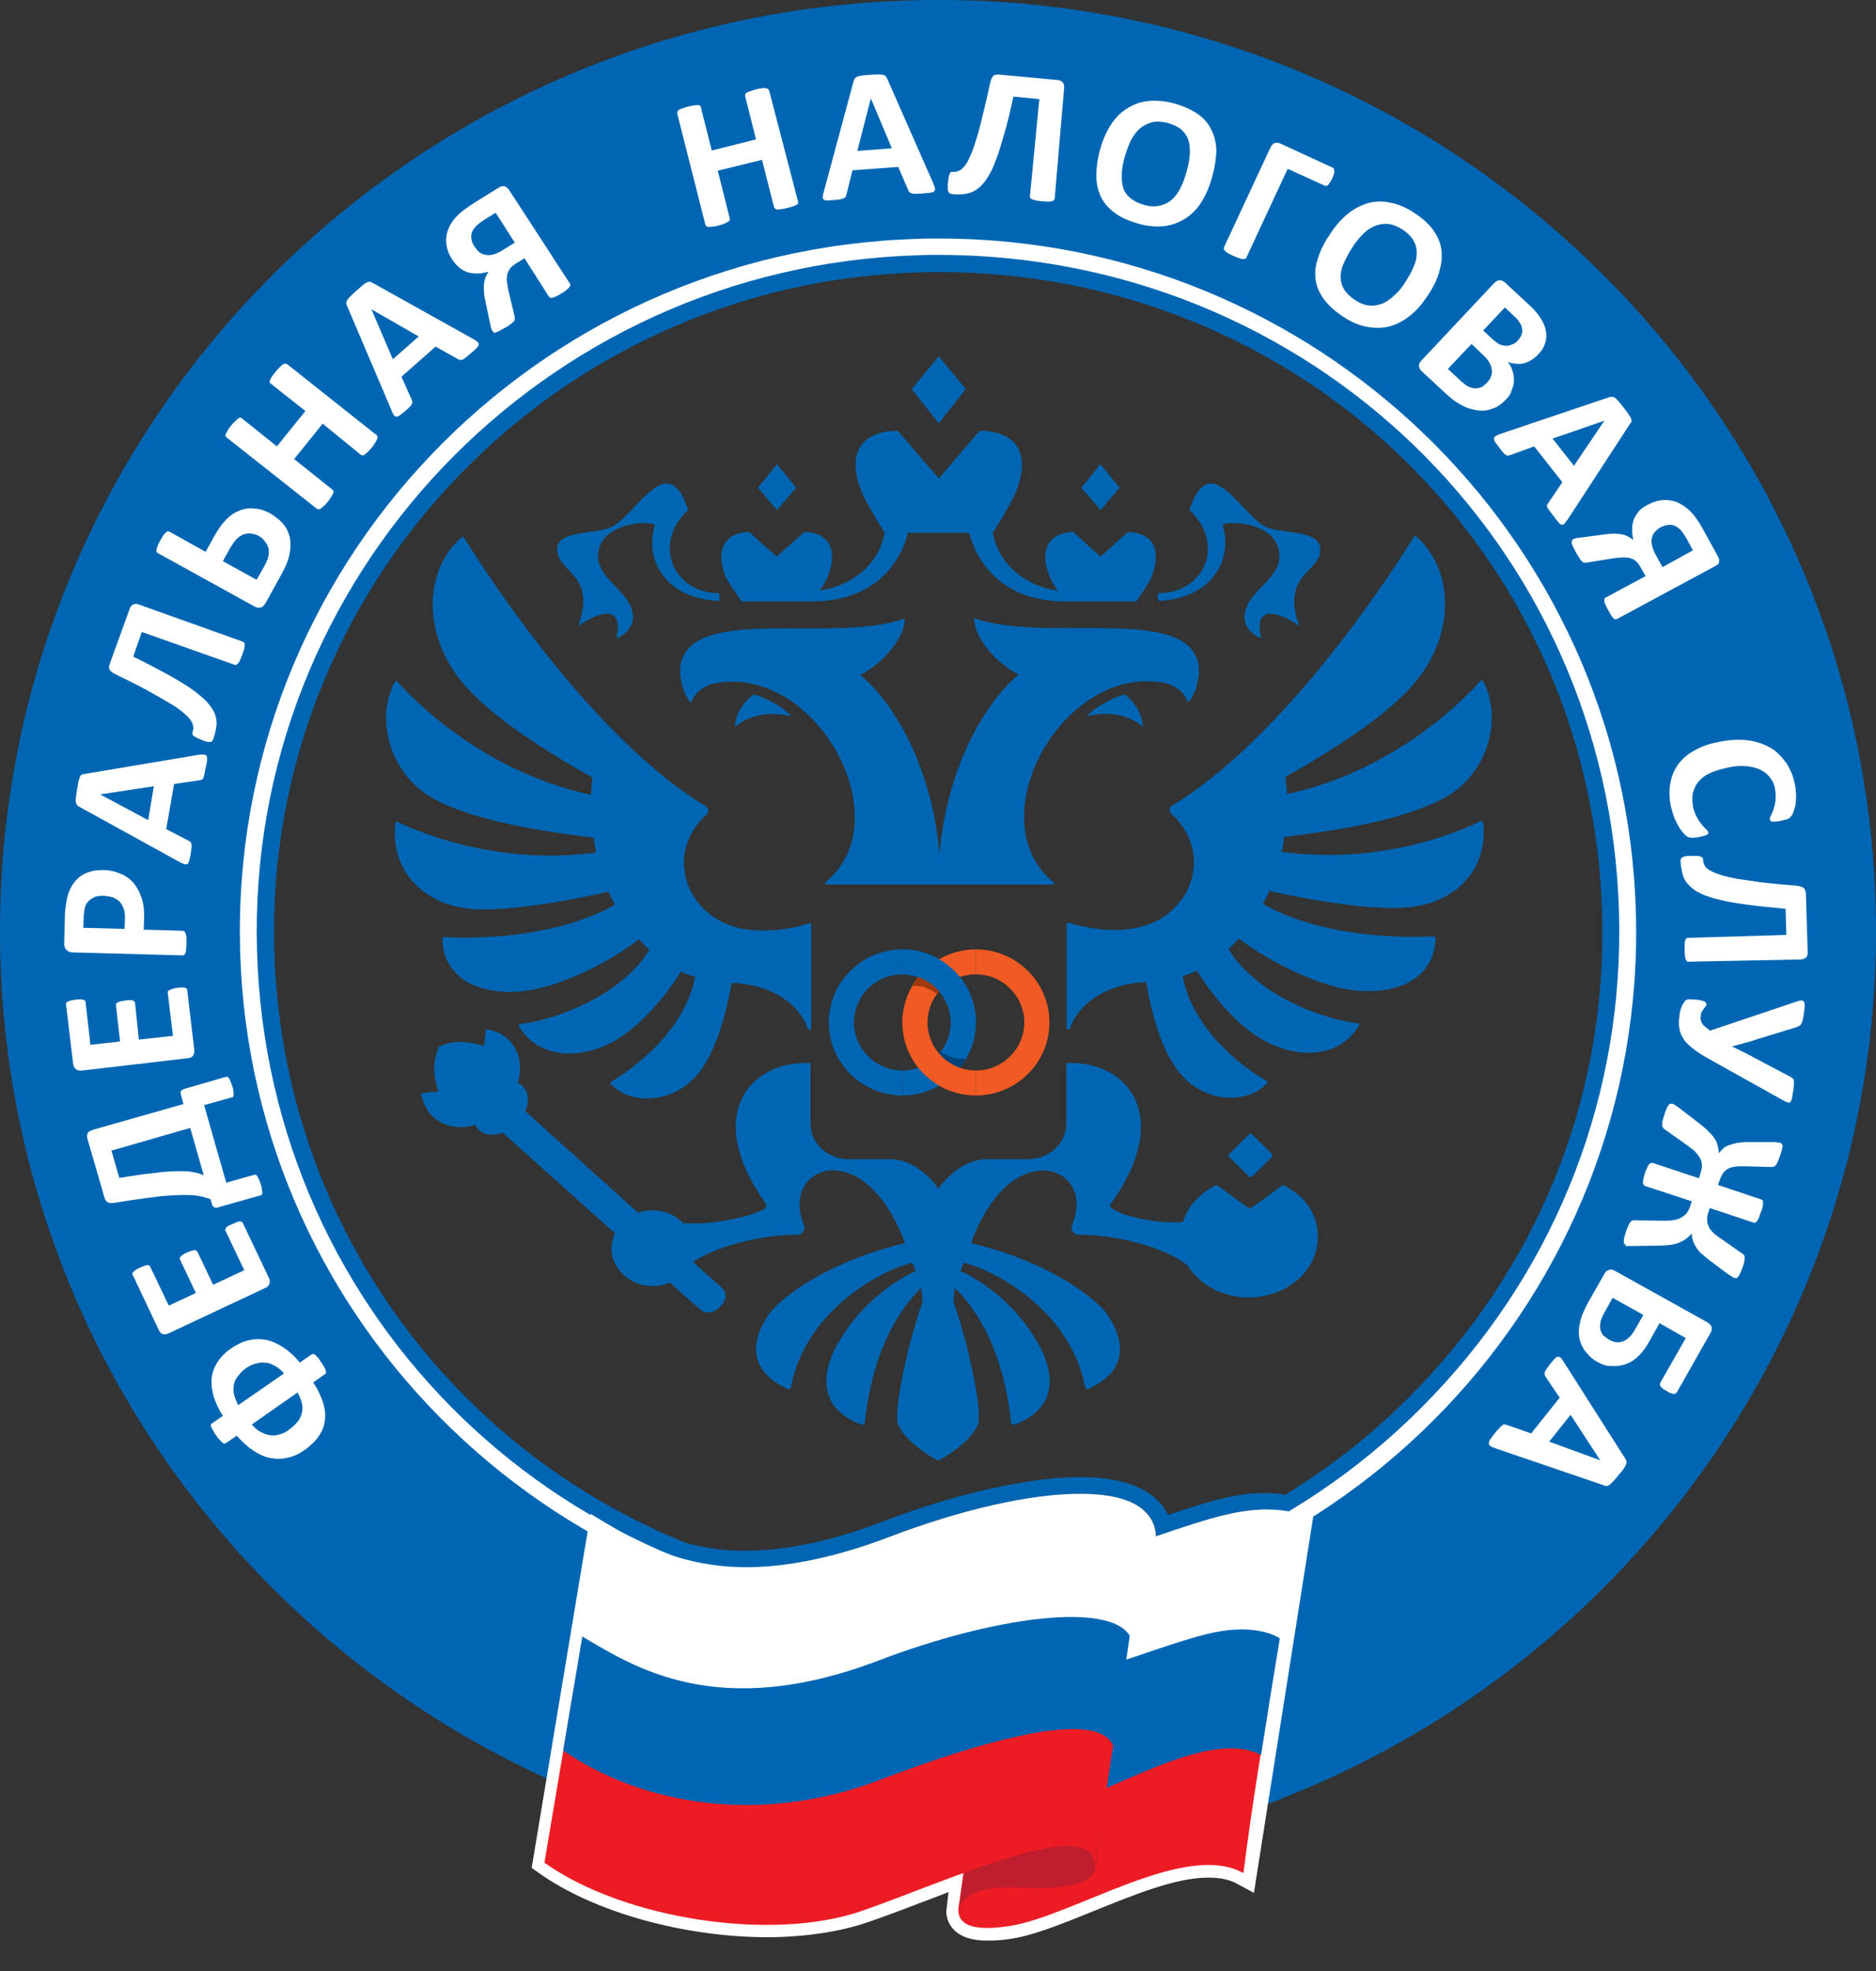 <svg width="40" height="42" viewBox="0 0 40 42" fill="none" xmlns="http://www.w3.org/2000/svg">
<rect x="0" y="0" width="40" height="42" fill="#333333" stroke="none"/>
<path d="M20.432 34.618C12.208 34.849 5.352 28.433 5.12 20.271C4.888 12.117 11.352 5.32 19.576 5.082C27.792 4.851 34.648 11.275 34.88 19.429C35.12 27.584 28.648 34.388 20.432 34.618ZM39.992 19.278C39.672 8.321 30.464 -0.31 19.424 0.008C8.384 0.326 -0.312 9.457 0.008 20.422C0.328 31.379 9.528 40.01 20.576 39.692C31.616 39.374 40.304 30.235 39.992 19.278Z" fill="#0066B3"/>
<path d="M19.992 34.269C12.08 34.269 5.704 28.116 5.48 20.263C5.248 12.315 11.576 5.67 19.584 5.439C19.728 5.431 19.872 5.431 20.008 5.431C27.92 5.431 34.296 11.585 34.52 19.43C34.632 23.28 33.224 26.941 30.56 29.736C27.896 32.538 24.296 34.142 20.416 34.245C20.28 34.269 20.136 34.269 19.992 34.269ZM19.992 34.627C20.136 34.627 20.28 34.627 20.432 34.619C28.648 34.389 35.12 27.584 34.88 19.43C34.648 11.418 28.032 5.074 20.008 5.082C19.864 5.082 19.72 5.082 19.576 5.09C11.352 5.32 4.888 12.117 5.12 20.271C5.352 28.283 11.968 34.627 19.992 34.627Z" fill="white"/>
<path d="M20.008 5.797C19.872 5.797 19.736 5.797 19.6 5.805C11.792 6.027 5.624 12.514 5.848 20.255C6.072 27.909 12.288 33.912 20 33.912C20.136 33.912 20.272 33.912 20.416 33.904C24.2 33.793 27.712 32.237 30.304 29.505C32.904 26.774 34.272 23.209 34.16 19.453C33.936 11.791 27.72 5.797 20.008 5.797ZM19.992 34.984C16.008 34.984 12.24 33.467 9.384 30.712C6.512 27.949 4.872 24.249 4.76 20.287C4.64 16.246 6.12 12.403 8.912 9.465C11.704 6.527 15.488 4.844 19.56 4.725C19.712 4.717 19.856 4.717 20 4.717C23.984 4.717 27.752 6.233 30.608 8.989C33.472 11.752 35.12 15.452 35.232 19.414C35.352 23.455 33.872 27.298 31.08 30.236C28.28 33.174 24.504 34.857 20.432 34.976C20.288 34.984 20.144 34.984 19.992 34.984Z" fill="#0066B3"/>
<path d="M34.12 31.117L33.488 30.148L33.032 30.72L34.12 31.117ZM31.888 30.863C31.84 30.847 31.8 30.831 31.784 30.815C31.76 30.799 31.744 30.784 31.744 30.76C31.744 30.744 31.752 30.712 31.768 30.68C31.792 30.649 31.816 30.609 31.864 30.553C31.904 30.498 31.944 30.458 31.968 30.434C31.992 30.402 32.016 30.387 32.032 30.371C32.048 30.355 32.064 30.355 32.08 30.355C32.096 30.355 32.112 30.363 32.128 30.363L32.648 30.545L33.256 29.783L32.96 29.346C32.952 29.331 32.944 29.315 32.936 29.299C32.936 29.283 32.936 29.267 32.936 29.243C32.944 29.227 32.952 29.196 32.976 29.172C32.992 29.14 33.024 29.108 33.056 29.061C33.096 29.013 33.128 28.973 33.152 28.95C33.176 28.926 33.2 28.91 33.224 28.91C33.248 28.91 33.264 28.918 33.288 28.942C33.304 28.965 33.328 28.989 33.352 29.037L34.656 31.085C34.672 31.109 34.68 31.125 34.68 31.141C34.68 31.157 34.68 31.181 34.672 31.204C34.664 31.228 34.648 31.252 34.624 31.292C34.6 31.324 34.568 31.371 34.52 31.419C34.472 31.482 34.432 31.53 34.4 31.562C34.368 31.593 34.336 31.625 34.32 31.641C34.296 31.657 34.272 31.665 34.256 31.665C34.24 31.665 34.216 31.665 34.192 31.649L31.888 30.863ZM34.304 28.545C34.352 28.568 34.4 28.592 34.456 28.6C34.504 28.608 34.552 28.6 34.6 28.584C34.648 28.568 34.688 28.545 34.736 28.497C34.784 28.457 34.824 28.394 34.872 28.314L35.04 28.02L34.384 27.655L34.216 27.957C34.176 28.029 34.144 28.1 34.128 28.155C34.12 28.211 34.112 28.267 34.12 28.314C34.128 28.362 34.152 28.41 34.176 28.449C34.216 28.481 34.256 28.513 34.304 28.545ZM34.072 29.029C33.968 28.973 33.888 28.902 33.816 28.814C33.752 28.735 33.704 28.64 33.68 28.537C33.656 28.433 33.656 28.314 33.688 28.187C33.712 28.06 33.776 27.909 33.872 27.735L34.208 27.147C34.232 27.099 34.264 27.076 34.304 27.06C34.344 27.044 34.384 27.052 34.44 27.084L36.408 28.179C36.456 28.211 36.488 28.243 36.496 28.283C36.504 28.322 36.496 28.362 36.472 28.402L35.752 29.672C35.744 29.68 35.736 29.688 35.728 29.696C35.72 29.696 35.704 29.704 35.688 29.704C35.672 29.704 35.648 29.696 35.624 29.688C35.6 29.68 35.568 29.664 35.536 29.64C35.504 29.624 35.472 29.608 35.456 29.593C35.432 29.577 35.424 29.561 35.408 29.545C35.4 29.529 35.392 29.513 35.392 29.505C35.392 29.489 35.392 29.482 35.4 29.466L35.944 28.513L35.384 28.195L35.176 28.568C35.096 28.711 35.016 28.823 34.928 28.902C34.848 28.981 34.76 29.037 34.664 29.069C34.568 29.1 34.48 29.116 34.376 29.108C34.272 29.116 34.176 29.084 34.072 29.029ZM34.664 26.528C34.648 26.52 34.64 26.512 34.632 26.504C34.624 26.496 34.624 26.48 34.624 26.456C34.624 26.433 34.624 26.409 34.632 26.369C34.64 26.337 34.656 26.29 34.672 26.242C34.688 26.186 34.704 26.147 34.72 26.115C34.736 26.083 34.752 26.059 34.76 26.044C34.776 26.028 34.784 26.012 34.8 26.012C34.816 26.004 34.832 26.004 34.856 26.004L35.472 26.012C35.56 26.012 35.632 26.012 35.696 25.996C35.76 25.988 35.816 25.964 35.856 25.94C35.896 25.916 35.936 25.885 35.968 25.845C35.992 25.805 36.024 25.758 36.04 25.694L36.072 25.599L35.08 25.273C35.064 25.265 35.056 25.257 35.048 25.25C35.04 25.241 35.032 25.226 35.032 25.202C35.032 25.186 35.032 25.154 35.04 25.122C35.048 25.091 35.056 25.051 35.072 25.003C35.088 24.956 35.104 24.916 35.12 24.884C35.136 24.852 35.144 24.829 35.16 24.813C35.176 24.797 35.184 24.789 35.2 24.781C35.208 24.781 35.224 24.781 35.24 24.781L36.224 25.107L36.256 25.011C36.272 24.948 36.288 24.892 36.288 24.845C36.288 24.789 36.28 24.741 36.256 24.694C36.232 24.646 36.2 24.598 36.16 24.559C36.12 24.511 36.064 24.471 36 24.424L35.496 24.066C35.48 24.051 35.464 24.043 35.456 24.027C35.448 24.011 35.44 23.995 35.44 23.971C35.44 23.947 35.448 23.916 35.448 23.884C35.456 23.852 35.472 23.804 35.488 23.749C35.504 23.693 35.52 23.654 35.536 23.622C35.552 23.59 35.56 23.566 35.576 23.55C35.592 23.535 35.6 23.519 35.616 23.519C35.624 23.519 35.64 23.519 35.656 23.519C35.664 23.519 35.672 23.526 35.68 23.526C35.688 23.526 35.696 23.535 35.704 23.542C35.712 23.55 35.728 23.558 35.744 23.566C35.76 23.574 35.776 23.59 35.8 23.606L36.232 23.939C36.312 24.003 36.384 24.058 36.432 24.114C36.488 24.162 36.528 24.217 36.56 24.265C36.592 24.313 36.616 24.36 36.624 24.416C36.64 24.463 36.648 24.519 36.648 24.575C36.68 24.535 36.712 24.503 36.744 24.471C36.776 24.44 36.824 24.416 36.872 24.4C36.92 24.384 36.984 24.368 37.048 24.352C37.12 24.344 37.2 24.336 37.296 24.336H37.792C37.84 24.336 37.872 24.336 37.896 24.344C37.92 24.344 37.944 24.352 37.96 24.352C37.976 24.36 37.984 24.368 37.992 24.376C38 24.384 38.008 24.4 38.008 24.424C38.008 24.448 38 24.471 37.992 24.503C37.984 24.535 37.976 24.575 37.952 24.63C37.936 24.686 37.92 24.725 37.904 24.757C37.888 24.789 37.88 24.813 37.864 24.829C37.848 24.845 37.84 24.852 37.824 24.86C37.808 24.86 37.792 24.868 37.776 24.868L37.2 24.852C37.12 24.852 37.056 24.852 36.992 24.86C36.936 24.868 36.88 24.884 36.84 24.908C36.8 24.932 36.76 24.964 36.736 25.003C36.712 25.043 36.688 25.091 36.664 25.154L36.632 25.25L37.552 25.559C37.568 25.567 37.576 25.575 37.584 25.583C37.592 25.591 37.592 25.607 37.592 25.631C37.592 25.654 37.592 25.678 37.584 25.71C37.576 25.742 37.568 25.782 37.544 25.829C37.528 25.877 37.512 25.916 37.504 25.948C37.488 25.98 37.48 26.004 37.464 26.02C37.456 26.035 37.44 26.044 37.424 26.051C37.416 26.059 37.4 26.059 37.384 26.051L36.456 25.742L36.424 25.837C36.4 25.893 36.4 25.948 36.4 25.996C36.4 26.044 36.408 26.091 36.432 26.131C36.448 26.178 36.48 26.218 36.52 26.258C36.56 26.298 36.616 26.345 36.68 26.385L37.144 26.71C37.16 26.718 37.176 26.734 37.184 26.742C37.192 26.758 37.2 26.766 37.2 26.798C37.2 26.814 37.2 26.845 37.192 26.877C37.184 26.917 37.176 26.957 37.152 27.012C37.136 27.06 37.12 27.099 37.104 27.131C37.088 27.163 37.08 27.187 37.064 27.203C37.048 27.219 37.04 27.235 37.024 27.235C37.008 27.235 37 27.235 36.984 27.235C36.968 27.227 36.952 27.219 36.928 27.203C36.904 27.187 36.88 27.171 36.84 27.147L36.456 26.861C36.384 26.806 36.328 26.75 36.272 26.71C36.224 26.663 36.184 26.615 36.16 26.567C36.128 26.52 36.112 26.48 36.096 26.433C36.08 26.385 36.072 26.337 36.072 26.282C36.032 26.329 35.992 26.369 35.944 26.401C35.904 26.433 35.856 26.456 35.8 26.48C35.744 26.504 35.68 26.52 35.608 26.528C35.536 26.536 35.448 26.544 35.344 26.544L34.792 26.552C34.768 26.552 34.744 26.552 34.728 26.552C34.712 26.552 34.696 26.552 34.68 26.552C34.664 26.552 34.656 26.552 34.648 26.552C34.68 26.528 34.672 26.528 34.664 26.528ZM36.44 22.566C36.296 22.486 36.184 22.415 36.096 22.343C36.008 22.272 35.936 22.209 35.896 22.137C35.848 22.066 35.816 21.986 35.808 21.915C35.792 21.835 35.792 21.748 35.808 21.653C35.808 21.613 35.816 21.581 35.824 21.549C35.832 21.518 35.84 21.486 35.856 21.454C35.864 21.422 35.88 21.399 35.896 21.375C35.912 21.359 35.92 21.343 35.928 21.327C35.944 21.319 35.952 21.311 35.96 21.303C35.976 21.303 35.992 21.295 36.008 21.295C36.024 21.295 36.056 21.295 36.08 21.295C36.112 21.295 36.144 21.303 36.184 21.303C36.264 21.311 36.312 21.327 36.344 21.343C36.376 21.359 36.384 21.383 36.384 21.407C36.384 21.422 36.376 21.43 36.368 21.446C36.352 21.454 36.344 21.478 36.328 21.494C36.32 21.51 36.304 21.534 36.288 21.557C36.272 21.581 36.264 21.613 36.264 21.653C36.256 21.684 36.256 21.708 36.264 21.732C36.272 21.756 36.272 21.78 36.288 21.803C36.304 21.827 36.32 21.851 36.352 21.875C36.384 21.899 36.416 21.931 36.464 21.962L38.304 21.343C38.352 21.327 38.384 21.319 38.408 21.319C38.432 21.319 38.456 21.327 38.464 21.351C38.48 21.367 38.48 21.391 38.48 21.43C38.48 21.47 38.472 21.518 38.464 21.581C38.456 21.637 38.448 21.692 38.44 21.724C38.432 21.764 38.424 21.788 38.408 21.811C38.4 21.835 38.384 21.851 38.368 21.859C38.352 21.867 38.328 21.875 38.296 21.891L37.464 22.145C37.376 22.177 37.288 22.201 37.2 22.224C37.112 22.248 37.024 22.272 36.936 22.296V22.304C37.024 22.343 37.104 22.383 37.184 22.423C37.264 22.463 37.352 22.51 37.44 22.558L38.192 22.955C38.208 22.963 38.224 22.979 38.232 22.987C38.24 22.994 38.248 23.01 38.248 23.034C38.248 23.058 38.256 23.09 38.248 23.122C38.248 23.161 38.24 23.209 38.232 23.265C38.224 23.32 38.216 23.368 38.208 23.407C38.2 23.447 38.184 23.471 38.176 23.479C38.16 23.495 38.144 23.503 38.128 23.495C38.104 23.487 38.08 23.479 38.048 23.463L36.44 22.566ZM36.008 20.493C35.992 20.493 35.984 20.493 35.968 20.485C35.96 20.478 35.952 20.462 35.944 20.446C35.936 20.43 35.928 20.398 35.928 20.366C35.92 20.335 35.92 20.295 35.92 20.239C35.92 20.184 35.92 20.144 35.92 20.112C35.92 20.081 35.928 20.049 35.936 20.033C35.944 20.009 35.952 20.001 35.96 19.993C35.968 19.985 35.984 19.985 35.992 19.985L38.088 19.922L38.072 19.366C37.76 19.334 37.496 19.31 37.264 19.279C37.032 19.247 36.832 19.215 36.672 19.175C36.504 19.136 36.376 19.096 36.264 19.04C36.16 18.993 36.072 18.929 36.016 18.866C35.952 18.802 35.904 18.731 35.88 18.643C35.856 18.556 35.84 18.461 35.832 18.358C35.832 18.342 35.832 18.318 35.84 18.302C35.848 18.286 35.856 18.278 35.872 18.27C35.888 18.262 35.904 18.254 35.936 18.246C35.96 18.238 36 18.238 36.04 18.238C36.096 18.238 36.144 18.238 36.184 18.238C36.216 18.238 36.248 18.246 36.264 18.254C36.288 18.262 36.296 18.27 36.304 18.278C36.312 18.286 36.312 18.302 36.312 18.318C36.312 18.358 36.328 18.397 36.344 18.437C36.36 18.477 36.392 18.509 36.448 18.54C36.504 18.572 36.568 18.604 36.664 18.636C36.752 18.667 36.872 18.691 37.016 18.723C37.16 18.747 37.344 18.77 37.552 18.802C37.76 18.826 38.016 18.85 38.312 18.874C38.376 18.882 38.432 18.898 38.456 18.921C38.48 18.945 38.496 18.977 38.504 19.024L38.544 20.295C38.544 20.343 38.536 20.382 38.504 20.406C38.48 20.43 38.432 20.446 38.376 20.446L36.008 20.493ZM36.2 17.841C36.168 17.849 36.136 17.849 36.12 17.849C36.096 17.849 36.072 17.857 36.056 17.849C36.04 17.849 36.024 17.849 36.008 17.841C36 17.834 35.984 17.834 35.96 17.818C35.944 17.802 35.912 17.778 35.888 17.746C35.856 17.706 35.824 17.667 35.792 17.611C35.76 17.556 35.728 17.492 35.696 17.421C35.672 17.349 35.648 17.262 35.624 17.174C35.592 17 35.584 16.841 35.616 16.69C35.64 16.539 35.696 16.404 35.784 16.285C35.872 16.166 35.992 16.063 36.144 15.983C36.296 15.896 36.472 15.841 36.688 15.801C36.904 15.761 37.104 15.753 37.28 15.777C37.456 15.801 37.616 15.857 37.752 15.936C37.888 16.015 37.992 16.127 38.088 16.261C38.176 16.396 38.24 16.547 38.272 16.722C38.288 16.793 38.288 16.865 38.296 16.928C38.296 16.992 38.296 17.055 38.288 17.119C38.28 17.174 38.264 17.23 38.248 17.278C38.232 17.325 38.216 17.365 38.2 17.381C38.184 17.397 38.176 17.413 38.16 17.429C38.152 17.437 38.136 17.445 38.12 17.452C38.104 17.46 38.08 17.468 38.056 17.468C38.032 17.476 38 17.484 37.968 17.492C37.928 17.5 37.888 17.508 37.864 17.508C37.84 17.508 37.816 17.508 37.792 17.508C37.776 17.508 37.76 17.5 37.752 17.492C37.744 17.484 37.736 17.476 37.736 17.46C37.736 17.445 37.736 17.413 37.76 17.381C37.776 17.349 37.792 17.302 37.816 17.246C37.832 17.198 37.848 17.135 37.856 17.063C37.864 16.992 37.864 16.913 37.848 16.817C37.832 16.714 37.792 16.635 37.736 16.563C37.68 16.492 37.608 16.436 37.52 16.396C37.432 16.357 37.328 16.333 37.216 16.325C37.104 16.317 36.976 16.325 36.84 16.357C36.688 16.389 36.56 16.428 36.456 16.476C36.352 16.523 36.272 16.587 36.216 16.658C36.152 16.73 36.12 16.809 36.096 16.897C36.08 16.984 36.08 17.079 36.096 17.174C36.112 17.27 36.144 17.341 36.176 17.405C36.208 17.468 36.24 17.516 36.28 17.564C36.312 17.603 36.344 17.643 36.376 17.667C36.4 17.691 36.416 17.715 36.424 17.73C36.424 17.746 36.424 17.754 36.424 17.762C36.416 17.77 36.408 17.778 36.4 17.786C36.384 17.794 36.36 17.802 36.336 17.81C36.28 17.826 36.248 17.834 36.2 17.841ZM36.096 11.728L35.968 11.489C35.912 11.394 35.864 11.323 35.824 11.283C35.776 11.243 35.736 11.212 35.688 11.196C35.64 11.18 35.6 11.18 35.552 11.188C35.504 11.196 35.456 11.212 35.408 11.235C35.36 11.259 35.32 11.299 35.288 11.331C35.256 11.37 35.232 11.41 35.224 11.458C35.208 11.505 35.208 11.561 35.224 11.617C35.232 11.672 35.264 11.752 35.312 11.839L35.448 12.085L36.096 11.728ZM34.48 13.189C34.464 13.197 34.456 13.197 34.44 13.197C34.424 13.197 34.416 13.189 34.4 13.173C34.384 13.157 34.368 13.141 34.352 13.109C34.336 13.078 34.312 13.046 34.288 12.998C34.264 12.95 34.24 12.911 34.232 12.887C34.216 12.855 34.208 12.831 34.208 12.808C34.208 12.784 34.208 12.768 34.208 12.76C34.208 12.752 34.224 12.736 34.232 12.736L35.088 12.276L34.992 12.109C34.952 12.037 34.92 11.99 34.88 11.958C34.848 11.926 34.808 11.91 34.76 11.895C34.712 11.879 34.664 11.879 34.608 11.879C34.552 11.879 34.488 11.886 34.416 11.895L33.824 11.99C33.808 11.99 33.792 11.99 33.776 11.99C33.76 11.99 33.744 11.974 33.728 11.958C33.712 11.942 33.688 11.918 33.672 11.886C33.648 11.855 33.632 11.815 33.6 11.767C33.576 11.712 33.552 11.672 33.536 11.64C33.52 11.609 33.512 11.585 33.512 11.561C33.512 11.545 33.512 11.529 33.52 11.513C33.528 11.505 33.536 11.498 33.544 11.489C33.56 11.482 33.568 11.474 33.592 11.474C33.608 11.466 33.64 11.458 33.68 11.458L34.224 11.386C34.296 11.378 34.36 11.37 34.416 11.37C34.472 11.37 34.528 11.378 34.576 11.386C34.632 11.394 34.672 11.41 34.712 11.434C34.752 11.45 34.792 11.482 34.824 11.505C34.808 11.426 34.8 11.347 34.8 11.267C34.8 11.196 34.816 11.124 34.84 11.061C34.864 10.997 34.904 10.942 34.952 10.886C35 10.831 35.064 10.791 35.144 10.751C35.248 10.695 35.352 10.664 35.456 10.656C35.56 10.648 35.664 10.664 35.76 10.704C35.856 10.743 35.952 10.807 36.04 10.894C36.128 10.981 36.224 11.116 36.328 11.307L36.632 11.863C36.656 11.902 36.656 11.934 36.656 11.974C36.648 12.014 36.616 12.045 36.56 12.069L34.48 13.189ZM34.208 8.965L33.104 9.346L33.56 9.925L34.208 8.965ZM33.432 11.061C33.4 11.101 33.376 11.132 33.36 11.156C33.344 11.172 33.32 11.188 33.296 11.18C33.28 11.18 33.256 11.164 33.232 11.132C33.208 11.108 33.176 11.069 33.136 11.013C33.096 10.957 33.064 10.918 33.04 10.886C33.016 10.854 33 10.831 32.992 10.815C32.984 10.791 32.984 10.775 32.984 10.767C32.984 10.751 32.992 10.743 33.008 10.727L33.312 10.275L32.712 9.512L32.208 9.695C32.192 9.703 32.168 9.703 32.16 9.711C32.144 9.711 32.128 9.703 32.112 9.695C32.088 9.687 32.072 9.663 32.048 9.64C32.024 9.616 31.992 9.576 31.96 9.528C31.92 9.481 31.896 9.441 31.872 9.409C31.856 9.377 31.848 9.354 31.856 9.338C31.856 9.322 31.872 9.298 31.896 9.29C31.92 9.274 31.952 9.258 32 9.243L34.312 8.464C34.336 8.456 34.352 8.456 34.376 8.456C34.392 8.456 34.416 8.464 34.432 8.472C34.448 8.488 34.48 8.512 34.504 8.544C34.528 8.576 34.568 8.615 34.608 8.671C34.656 8.734 34.696 8.782 34.72 8.822C34.744 8.861 34.768 8.893 34.776 8.917C34.784 8.941 34.792 8.965 34.784 8.98C34.784 8.996 34.768 9.02 34.752 9.036L33.432 11.061ZM32.36 7.258C32.4 7.218 32.424 7.178 32.44 7.138C32.456 7.099 32.464 7.059 32.456 7.011C32.448 6.972 32.44 6.924 32.408 6.884C32.384 6.837 32.344 6.789 32.28 6.733L32.088 6.551L31.624 7.043L31.84 7.242C31.896 7.289 31.944 7.329 31.992 7.345C32.04 7.361 32.08 7.369 32.128 7.369C32.168 7.369 32.208 7.353 32.248 7.337C32.296 7.321 32.328 7.297 32.36 7.258ZM31.704 8.155C31.744 8.115 31.776 8.067 31.792 8.02C31.808 7.972 31.816 7.924 31.808 7.877C31.8 7.829 31.784 7.774 31.752 7.718C31.72 7.662 31.672 7.607 31.6 7.543L31.376 7.329L30.872 7.861L31.152 8.123C31.208 8.171 31.256 8.21 31.304 8.234C31.352 8.258 31.4 8.274 31.448 8.274C31.496 8.274 31.544 8.266 31.592 8.25C31.616 8.226 31.664 8.202 31.704 8.155ZM32.112 8.512C32.048 8.576 31.984 8.631 31.912 8.671C31.84 8.703 31.768 8.734 31.696 8.742C31.624 8.758 31.552 8.75 31.48 8.742C31.408 8.726 31.336 8.711 31.256 8.679C31.184 8.647 31.112 8.607 31.04 8.56C30.968 8.512 30.896 8.449 30.816 8.377L30.312 7.909C30.28 7.877 30.264 7.845 30.256 7.805C30.248 7.766 30.264 7.726 30.312 7.678L31.856 6.035C31.896 5.995 31.936 5.971 31.976 5.971C32.016 5.971 32.048 5.987 32.088 6.019L32.568 6.464C32.688 6.567 32.776 6.67 32.84 6.765C32.904 6.861 32.944 6.956 32.96 7.043C32.976 7.13 32.976 7.226 32.944 7.313C32.92 7.4 32.864 7.488 32.784 7.567C32.736 7.615 32.696 7.647 32.64 7.678C32.592 7.71 32.544 7.726 32.488 7.742C32.432 7.758 32.376 7.758 32.32 7.75C32.264 7.75 32.208 7.734 32.152 7.71C32.192 7.774 32.232 7.829 32.248 7.901C32.272 7.964 32.28 8.036 32.28 8.107C32.28 8.179 32.264 8.242 32.232 8.314C32.216 8.385 32.176 8.449 32.112 8.512ZM29.968 6.003C30.04 5.892 30.104 5.781 30.144 5.677C30.192 5.574 30.208 5.471 30.208 5.384C30.208 5.288 30.184 5.201 30.136 5.122C30.088 5.034 30.008 4.963 29.904 4.891C29.792 4.82 29.688 4.78 29.592 4.772C29.488 4.764 29.4 4.78 29.304 4.82C29.216 4.86 29.128 4.915 29.056 4.995C28.976 5.074 28.904 5.161 28.84 5.265C28.76 5.384 28.704 5.495 28.656 5.598C28.608 5.701 28.584 5.804 28.584 5.9C28.584 5.995 28.608 6.082 28.656 6.162C28.704 6.241 28.784 6.321 28.888 6.392C29 6.464 29.104 6.503 29.2 6.511C29.296 6.519 29.392 6.503 29.488 6.464C29.576 6.424 29.664 6.36 29.744 6.281C29.832 6.202 29.904 6.114 29.968 6.003ZM30.448 6.289C30.328 6.471 30.208 6.614 30.064 6.726C29.928 6.837 29.776 6.916 29.624 6.956C29.472 6.995 29.312 6.995 29.144 6.964C28.976 6.932 28.808 6.861 28.64 6.749C28.472 6.638 28.336 6.519 28.24 6.392C28.144 6.265 28.08 6.13 28.056 5.987C28.032 5.836 28.04 5.685 28.096 5.519C28.144 5.352 28.232 5.177 28.36 4.987C28.472 4.812 28.6 4.669 28.736 4.558C28.872 4.447 29.016 4.375 29.168 4.328C29.32 4.288 29.48 4.28 29.648 4.32C29.816 4.351 29.984 4.423 30.152 4.534C30.32 4.645 30.448 4.756 30.544 4.883C30.64 5.011 30.704 5.145 30.728 5.288C30.752 5.431 30.744 5.59 30.696 5.757C30.656 5.924 30.576 6.098 30.448 6.289ZM28.408 3.796C28.392 3.835 28.376 3.867 28.36 3.883C28.344 3.907 28.336 3.923 28.32 3.939C28.312 3.954 28.296 3.954 28.28 3.962C28.264 3.962 28.256 3.962 28.24 3.954L27.456 3.597L26.576 5.487C26.576 5.503 26.568 5.511 26.552 5.511C26.536 5.519 26.52 5.519 26.504 5.519C26.48 5.519 26.456 5.511 26.424 5.503C26.392 5.487 26.352 5.479 26.304 5.455C26.256 5.439 26.224 5.415 26.192 5.4C26.16 5.384 26.136 5.368 26.128 5.352C26.112 5.336 26.104 5.328 26.096 5.312C26.088 5.296 26.096 5.288 26.096 5.273L27.088 3.145C27.112 3.089 27.144 3.065 27.176 3.049C27.216 3.033 27.256 3.041 27.296 3.057L28.416 3.573C28.44 3.581 28.448 3.605 28.448 3.645C28.456 3.669 28.44 3.724 28.408 3.796ZM25.296 3.669C25.336 3.534 25.36 3.415 25.368 3.303C25.376 3.192 25.368 3.089 25.344 3.002C25.32 2.914 25.264 2.835 25.2 2.771C25.128 2.708 25.032 2.66 24.904 2.621C24.776 2.589 24.672 2.581 24.568 2.605C24.472 2.629 24.384 2.676 24.312 2.732C24.24 2.795 24.176 2.875 24.12 2.978C24.072 3.073 24.032 3.184 23.992 3.303C23.952 3.438 23.928 3.565 23.92 3.677C23.912 3.788 23.92 3.891 23.944 3.986C23.968 4.082 24.024 4.153 24.096 4.217C24.168 4.28 24.264 4.328 24.392 4.367C24.512 4.399 24.624 4.407 24.728 4.383C24.824 4.359 24.912 4.32 24.984 4.256C25.056 4.193 25.12 4.105 25.168 4.01C25.224 3.899 25.264 3.788 25.296 3.669ZM25.84 3.788C25.784 3.994 25.704 4.169 25.608 4.32C25.512 4.471 25.392 4.582 25.256 4.669C25.12 4.748 24.976 4.804 24.808 4.82C24.64 4.836 24.456 4.82 24.264 4.764C24.072 4.709 23.904 4.637 23.776 4.542C23.648 4.447 23.544 4.336 23.48 4.209C23.416 4.074 23.376 3.923 23.376 3.748C23.376 3.573 23.4 3.375 23.464 3.16C23.52 2.962 23.6 2.787 23.696 2.644C23.792 2.494 23.912 2.382 24.048 2.303C24.184 2.216 24.328 2.168 24.496 2.152C24.664 2.136 24.848 2.152 25.048 2.208C25.24 2.263 25.4 2.335 25.528 2.422C25.656 2.509 25.76 2.621 25.824 2.756C25.896 2.891 25.928 3.041 25.936 3.208C25.928 3.383 25.904 3.573 25.84 3.788ZM22.488 4.232C22.488 4.248 22.48 4.256 22.472 4.264C22.464 4.272 22.448 4.28 22.424 4.288C22.4 4.296 22.376 4.296 22.344 4.296C22.312 4.296 22.264 4.296 22.216 4.288C22.16 4.28 22.12 4.28 22.088 4.272C22.056 4.264 22.032 4.256 22.008 4.248C21.992 4.24 21.976 4.232 21.968 4.217C21.96 4.209 21.952 4.193 21.96 4.185L22.16 2.112L21.608 2.057C21.544 2.359 21.48 2.621 21.416 2.843C21.352 3.065 21.296 3.256 21.232 3.415C21.176 3.573 21.112 3.7 21.048 3.796C20.984 3.891 20.92 3.97 20.84 4.026C20.768 4.082 20.688 4.113 20.6 4.129C20.512 4.145 20.416 4.145 20.304 4.137C20.288 4.137 20.264 4.129 20.256 4.121C20.24 4.113 20.232 4.105 20.224 4.089C20.216 4.074 20.208 4.05 20.208 4.026C20.208 4.002 20.208 3.962 20.208 3.923C20.216 3.867 20.224 3.82 20.224 3.788C20.232 3.756 20.24 3.724 20.248 3.708C20.256 3.685 20.264 3.677 20.272 3.669C20.288 3.661 20.296 3.661 20.312 3.661C20.352 3.669 20.392 3.661 20.432 3.645C20.472 3.629 20.512 3.605 20.552 3.557C20.592 3.51 20.632 3.446 20.672 3.359C20.712 3.272 20.76 3.16 20.8 3.018C20.848 2.875 20.896 2.7 20.944 2.494C20.992 2.287 21.056 2.041 21.112 1.763C21.128 1.692 21.152 1.652 21.176 1.62C21.2 1.596 21.24 1.588 21.288 1.588L22.56 1.707C22.608 1.715 22.64 1.731 22.664 1.763C22.688 1.795 22.696 1.835 22.688 1.89L22.488 4.232ZM18.568 2.097L18.28 3.216L19.016 3.16L18.568 2.097ZM19.896 3.899C19.912 3.947 19.928 3.986 19.936 4.01C19.944 4.034 19.936 4.058 19.92 4.074C19.912 4.089 19.88 4.097 19.848 4.105C19.808 4.113 19.76 4.113 19.688 4.121C19.624 4.129 19.568 4.129 19.528 4.129C19.488 4.129 19.456 4.129 19.44 4.121C19.416 4.113 19.408 4.105 19.392 4.097C19.384 4.089 19.376 4.074 19.368 4.058L19.152 3.557L18.176 3.629L18.048 4.145C18.04 4.169 18.04 4.177 18.032 4.193C18.024 4.209 18.008 4.217 17.992 4.224C17.976 4.232 17.944 4.24 17.912 4.248C17.872 4.256 17.832 4.256 17.776 4.264C17.72 4.264 17.664 4.272 17.632 4.272C17.6 4.272 17.576 4.264 17.56 4.248C17.544 4.232 17.536 4.217 17.544 4.185C17.544 4.161 17.552 4.121 17.568 4.074L18.2 1.731C18.208 1.707 18.216 1.692 18.224 1.676C18.232 1.66 18.248 1.652 18.272 1.636C18.296 1.628 18.328 1.62 18.368 1.612C18.408 1.604 18.464 1.604 18.536 1.596C18.616 1.588 18.68 1.588 18.72 1.588C18.768 1.588 18.808 1.588 18.832 1.596C18.856 1.604 18.88 1.612 18.888 1.628C18.896 1.644 18.912 1.66 18.92 1.684L19.896 3.899ZM17.016 4.296C17.016 4.312 17.016 4.32 17.016 4.336C17.008 4.351 17 4.359 16.976 4.367C16.96 4.375 16.936 4.391 16.904 4.399C16.872 4.407 16.832 4.423 16.784 4.431C16.736 4.447 16.688 4.455 16.656 4.455C16.624 4.463 16.592 4.463 16.576 4.463C16.552 4.463 16.536 4.455 16.528 4.447C16.52 4.439 16.512 4.431 16.504 4.415L16.248 3.407L15.304 3.637L15.56 4.653C15.56 4.661 15.56 4.677 15.56 4.693C15.552 4.709 15.544 4.717 15.52 4.725C15.504 4.741 15.48 4.748 15.448 4.764C15.416 4.78 15.376 4.788 15.328 4.804C15.28 4.812 15.24 4.828 15.2 4.828C15.168 4.836 15.136 4.836 15.112 4.836C15.088 4.836 15.072 4.828 15.064 4.82C15.048 4.812 15.048 4.804 15.04 4.788L14.44 2.422C14.44 2.406 14.44 2.398 14.44 2.382C14.448 2.366 14.456 2.359 14.472 2.343C14.488 2.335 14.512 2.319 14.552 2.311C14.584 2.295 14.624 2.287 14.672 2.271C14.72 2.263 14.768 2.247 14.8 2.247C14.832 2.239 14.864 2.239 14.88 2.239C14.904 2.239 14.92 2.247 14.928 2.255C14.936 2.263 14.944 2.271 14.944 2.287L15.176 3.208L16.12 2.97L15.888 2.049C15.888 2.041 15.888 2.025 15.888 2.009C15.896 1.993 15.904 1.985 15.92 1.977C15.936 1.962 15.96 1.954 15.992 1.946C16.024 1.93 16.064 1.922 16.12 1.906C16.168 1.89 16.208 1.882 16.248 1.882C16.28 1.874 16.304 1.874 16.328 1.882C16.352 1.882 16.368 1.89 16.376 1.898C16.384 1.906 16.392 1.914 16.4 1.93L17.016 4.296ZM10.568 4.534L10.336 4.677C10.24 4.741 10.176 4.788 10.136 4.836C10.096 4.876 10.072 4.923 10.056 4.971C10.048 5.018 10.04 5.066 10.056 5.114C10.064 5.161 10.088 5.209 10.12 5.257C10.152 5.304 10.184 5.344 10.224 5.376C10.264 5.407 10.304 5.423 10.36 5.431C10.408 5.439 10.464 5.439 10.52 5.423C10.576 5.407 10.648 5.376 10.736 5.32L10.976 5.169L10.568 4.534ZM12.152 6.043C12.16 6.051 12.16 6.067 12.16 6.082C12.16 6.09 12.152 6.106 12.136 6.122C12.128 6.138 12.104 6.154 12.08 6.178C12.056 6.202 12.016 6.225 11.976 6.249C11.936 6.273 11.896 6.297 11.864 6.313C11.832 6.329 11.808 6.336 11.784 6.344C11.76 6.352 11.744 6.352 11.736 6.344C11.72 6.336 11.712 6.329 11.704 6.321L11.184 5.503L11.016 5.606C10.952 5.646 10.904 5.685 10.872 5.725C10.848 5.765 10.824 5.804 10.816 5.844C10.808 5.892 10.8 5.939 10.808 5.995C10.816 6.051 10.824 6.114 10.84 6.186L10.976 6.757C10.976 6.773 10.976 6.789 10.976 6.805C10.976 6.821 10.96 6.837 10.952 6.853C10.936 6.868 10.912 6.884 10.888 6.908C10.856 6.932 10.824 6.956 10.776 6.98C10.72 7.011 10.68 7.035 10.648 7.051C10.616 7.067 10.592 7.075 10.576 7.083C10.552 7.091 10.536 7.091 10.528 7.083C10.52 7.075 10.512 7.067 10.504 7.059C10.496 7.051 10.488 7.035 10.48 7.011C10.472 6.995 10.464 6.964 10.456 6.924L10.344 6.392C10.328 6.321 10.32 6.257 10.32 6.202C10.312 6.146 10.32 6.09 10.32 6.043C10.328 5.995 10.336 5.947 10.352 5.908C10.368 5.868 10.392 5.828 10.416 5.789C10.336 5.812 10.256 5.828 10.184 5.828C10.112 5.828 10.04 5.82 9.976 5.804C9.912 5.781 9.848 5.749 9.792 5.701C9.736 5.654 9.688 5.598 9.64 5.527C9.576 5.431 9.536 5.328 9.52 5.225C9.504 5.122 9.512 5.018 9.544 4.923C9.576 4.828 9.632 4.725 9.712 4.637C9.792 4.542 9.928 4.439 10.104 4.328L10.64 3.994C10.68 3.97 10.712 3.962 10.752 3.97C10.792 3.978 10.824 4.002 10.856 4.05L12.152 6.043ZM7.92 6.591L8.376 7.655L8.928 7.17L7.92 6.591ZM10.08 7.218C10.128 7.242 10.16 7.265 10.176 7.281C10.2 7.297 10.208 7.321 10.208 7.337C10.208 7.361 10.192 7.385 10.168 7.408C10.144 7.44 10.104 7.472 10.056 7.512C10.008 7.559 9.96 7.591 9.936 7.615C9.904 7.639 9.88 7.655 9.864 7.662C9.84 7.67 9.832 7.678 9.816 7.67C9.8 7.67 9.792 7.662 9.768 7.655L9.288 7.385L8.56 8.028L8.776 8.512C8.784 8.528 8.792 8.552 8.792 8.56C8.792 8.576 8.792 8.591 8.784 8.607C8.776 8.623 8.76 8.647 8.736 8.671C8.712 8.695 8.68 8.726 8.632 8.766C8.584 8.806 8.544 8.838 8.52 8.853C8.488 8.869 8.464 8.885 8.448 8.877C8.424 8.877 8.408 8.861 8.392 8.838C8.376 8.814 8.36 8.782 8.344 8.734L7.4 6.519C7.392 6.495 7.384 6.479 7.384 6.456C7.384 6.44 7.392 6.416 7.4 6.4C7.416 6.376 7.432 6.352 7.464 6.321C7.496 6.289 7.536 6.257 7.584 6.209C7.648 6.154 7.688 6.114 7.728 6.082C7.76 6.051 7.792 6.035 7.816 6.019C7.84 6.011 7.864 6.003 7.88 6.003C7.896 6.003 7.92 6.019 7.944 6.027L10.08 7.218ZM8.032 9.274C8.04 9.282 8.048 9.29 8.048 9.306C8.048 9.322 8.048 9.338 8.04 9.362C8.032 9.377 8.016 9.401 8 9.433C7.984 9.465 7.96 9.497 7.928 9.536C7.896 9.576 7.864 9.608 7.84 9.632C7.816 9.655 7.792 9.671 7.776 9.687C7.76 9.703 7.744 9.703 7.728 9.703C7.712 9.703 7.704 9.695 7.688 9.687L6.88 9.028L6.272 9.782L7.088 10.434C7.096 10.441 7.104 10.449 7.112 10.465C7.112 10.481 7.112 10.497 7.104 10.513C7.096 10.529 7.08 10.56 7.064 10.584C7.048 10.616 7.024 10.648 6.992 10.688C6.96 10.727 6.936 10.759 6.904 10.783C6.88 10.807 6.856 10.823 6.84 10.838C6.824 10.846 6.808 10.854 6.792 10.854C6.776 10.854 6.768 10.846 6.752 10.838L4.832 9.322C4.824 9.314 4.816 9.306 4.808 9.29C4.808 9.274 4.808 9.258 4.816 9.243C4.824 9.227 4.84 9.203 4.856 9.171C4.872 9.139 4.896 9.108 4.928 9.068C4.96 9.028 4.992 8.996 5.016 8.973C5.04 8.949 5.064 8.933 5.08 8.917C5.096 8.901 5.112 8.901 5.128 8.901C5.144 8.901 5.152 8.909 5.16 8.917L5.904 9.512L6.512 8.758L5.768 8.171C5.76 8.163 5.752 8.155 5.752 8.139C5.752 8.123 5.752 8.107 5.76 8.091C5.768 8.075 5.784 8.052 5.8 8.02C5.824 7.988 5.848 7.956 5.88 7.917C5.912 7.877 5.944 7.845 5.968 7.821C5.992 7.797 6.008 7.782 6.032 7.766C6.048 7.758 6.064 7.75 6.08 7.75C6.096 7.75 6.104 7.75 6.12 7.758L8.032 9.274ZM5.528 11.426C5.472 11.394 5.416 11.378 5.36 11.37C5.304 11.363 5.256 11.363 5.2 11.386C5.152 11.402 5.104 11.434 5.056 11.474C5.008 11.521 4.96 11.593 4.896 11.696L4.752 11.958L5.472 12.355L5.624 12.085C5.688 11.974 5.72 11.886 5.728 11.823C5.736 11.759 5.736 11.696 5.712 11.648C5.696 11.601 5.664 11.553 5.632 11.521C5.608 11.482 5.568 11.45 5.528 11.426ZM5.752 10.934C5.856 10.997 5.952 11.069 6.024 11.148C6.096 11.227 6.144 11.323 6.176 11.434C6.2 11.537 6.2 11.664 6.176 11.799C6.152 11.934 6.08 12.101 5.968 12.299L5.656 12.863C5.64 12.879 5.632 12.895 5.616 12.911C5.6 12.927 5.584 12.935 5.568 12.943C5.552 12.95 5.528 12.95 5.504 12.95C5.48 12.95 5.456 12.935 5.432 12.927L3.36 11.783C3.344 11.775 3.336 11.767 3.336 11.759C3.336 11.744 3.336 11.728 3.336 11.712C3.344 11.688 3.352 11.664 3.36 11.632C3.376 11.601 3.392 11.561 3.416 11.521C3.44 11.474 3.464 11.442 3.48 11.41C3.496 11.378 3.52 11.363 3.536 11.347C3.552 11.331 3.568 11.323 3.576 11.323C3.592 11.323 3.6 11.323 3.616 11.331L4.384 11.759L4.56 11.442C4.656 11.267 4.744 11.148 4.832 11.061C4.92 10.973 5.008 10.918 5.112 10.878C5.208 10.838 5.312 10.823 5.424 10.838C5.536 10.838 5.64 10.878 5.752 10.934ZM5.176 13.673C5.192 13.681 5.2 13.689 5.208 13.697C5.216 13.713 5.216 13.721 5.216 13.745C5.216 13.768 5.208 13.792 5.208 13.824C5.2 13.856 5.184 13.895 5.168 13.943C5.152 13.991 5.136 14.03 5.12 14.062C5.104 14.094 5.096 14.118 5.08 14.133C5.064 14.149 5.056 14.157 5.04 14.165C5.024 14.173 5.016 14.173 5 14.165L3.024 13.467L2.84 13.991C3.12 14.126 3.352 14.253 3.56 14.364C3.76 14.475 3.936 14.578 4.072 14.673C4.208 14.769 4.32 14.864 4.4 14.943C4.48 15.031 4.536 15.11 4.576 15.197C4.608 15.285 4.624 15.364 4.616 15.452C4.608 15.539 4.584 15.634 4.552 15.737C4.544 15.753 4.536 15.769 4.528 15.785C4.52 15.801 4.504 15.809 4.488 15.809C4.472 15.809 4.448 15.809 4.424 15.809C4.4 15.801 4.36 15.793 4.328 15.777C4.272 15.761 4.232 15.737 4.2 15.722C4.168 15.706 4.144 15.698 4.128 15.682C4.112 15.666 4.104 15.658 4.104 15.642C4.104 15.626 4.104 15.618 4.104 15.602C4.12 15.563 4.128 15.523 4.12 15.483C4.12 15.444 4.096 15.396 4.064 15.348C4.032 15.293 3.976 15.245 3.904 15.182C3.832 15.118 3.728 15.047 3.6 14.975C3.472 14.896 3.312 14.808 3.128 14.705C2.944 14.602 2.712 14.491 2.456 14.364C2.392 14.332 2.352 14.3 2.336 14.268C2.32 14.237 2.32 14.197 2.336 14.157L2.768 12.966C2.784 12.919 2.808 12.895 2.848 12.879C2.88 12.863 2.928 12.863 2.976 12.887L5.176 13.673ZM2.136 16.928L3.16 17.476L3.28 16.754L2.136 16.928ZM4.216 16.087C4.264 16.079 4.304 16.079 4.336 16.079C4.368 16.079 4.384 16.087 4.4 16.103C4.416 16.119 4.416 16.15 4.416 16.182C4.416 16.222 4.408 16.269 4.392 16.333C4.376 16.396 4.368 16.452 4.36 16.492C4.352 16.531 4.344 16.555 4.336 16.579C4.328 16.595 4.312 16.611 4.304 16.611C4.296 16.619 4.28 16.619 4.256 16.627L3.712 16.706L3.544 17.667L4.016 17.913C4.032 17.921 4.048 17.929 4.056 17.937C4.072 17.945 4.072 17.961 4.08 17.984C4.088 18.008 4.088 18.032 4.08 18.072C4.08 18.104 4.072 18.151 4.064 18.207C4.056 18.27 4.04 18.318 4.032 18.35C4.024 18.381 4.008 18.405 3.992 18.413C3.976 18.421 3.952 18.421 3.928 18.413C3.904 18.405 3.864 18.389 3.824 18.366L1.688 17.19C1.672 17.183 1.648 17.167 1.64 17.151C1.632 17.135 1.624 17.119 1.616 17.095C1.616 17.071 1.616 17.04 1.616 17C1.624 16.96 1.632 16.905 1.64 16.841C1.656 16.762 1.664 16.706 1.672 16.658C1.68 16.611 1.696 16.579 1.704 16.555C1.712 16.531 1.728 16.515 1.744 16.508C1.76 16.5 1.784 16.492 1.808 16.492L4.216 16.087ZM2.216 19.088C2.12 19.088 2.048 19.096 1.992 19.128C1.928 19.16 1.888 19.199 1.856 19.239C1.824 19.287 1.808 19.334 1.8 19.39C1.792 19.437 1.784 19.493 1.784 19.549L1.776 19.771L2.656 19.795L2.664 19.556C2.664 19.477 2.656 19.406 2.632 19.35C2.608 19.294 2.584 19.247 2.544 19.207C2.504 19.168 2.456 19.144 2.4 19.12C2.344 19.104 2.288 19.096 2.216 19.088ZM2.192 18.54C2.336 18.54 2.464 18.572 2.576 18.62C2.688 18.667 2.784 18.739 2.856 18.826C2.928 18.913 2.984 19.024 3.024 19.152C3.064 19.279 3.08 19.43 3.072 19.596L3.064 19.811L3.896 19.834C3.912 19.834 3.92 19.842 3.936 19.85C3.944 19.858 3.952 19.874 3.96 19.898C3.968 19.914 3.968 19.946 3.976 19.977C3.976 20.009 3.976 20.057 3.976 20.104C3.976 20.16 3.968 20.2 3.968 20.231C3.968 20.263 3.96 20.287 3.952 20.311C3.944 20.327 3.936 20.343 3.928 20.351C3.912 20.358 3.904 20.358 3.888 20.358L1.552 20.295C1.488 20.295 1.44 20.271 1.416 20.239C1.384 20.208 1.368 20.16 1.368 20.112L1.384 19.501C1.384 19.437 1.392 19.382 1.4 19.326C1.408 19.271 1.416 19.207 1.432 19.128C1.448 19.056 1.48 18.969 1.52 18.898C1.568 18.818 1.616 18.755 1.68 18.699C1.744 18.643 1.824 18.604 1.904 18.58C1.992 18.548 2.088 18.54 2.192 18.54ZM3.784 21.049C3.824 21.049 3.856 21.041 3.88 21.041C3.904 21.041 3.928 21.041 3.944 21.049C3.96 21.057 3.968 21.057 3.976 21.065C3.984 21.073 3.992 21.081 3.992 21.097L4.144 22.383C4.144 22.423 4.136 22.463 4.12 22.494C4.096 22.526 4.056 22.542 4 22.55L1.752 22.812C1.696 22.82 1.648 22.812 1.616 22.78C1.584 22.756 1.568 22.717 1.56 22.677L1.408 21.399C1.408 21.391 1.408 21.375 1.416 21.367C1.424 21.359 1.432 21.343 1.448 21.343C1.464 21.335 1.488 21.327 1.512 21.319C1.536 21.311 1.568 21.311 1.608 21.303C1.648 21.295 1.68 21.295 1.704 21.295C1.728 21.295 1.752 21.295 1.768 21.303C1.784 21.303 1.8 21.311 1.808 21.319C1.816 21.327 1.824 21.335 1.824 21.351L1.928 22.264L2.56 22.193L2.472 21.415C2.472 21.407 2.472 21.391 2.48 21.383C2.488 21.375 2.496 21.367 2.512 21.359C2.528 21.351 2.544 21.343 2.576 21.335C2.6 21.335 2.632 21.327 2.672 21.319C2.712 21.311 2.744 21.311 2.768 21.311C2.792 21.311 2.816 21.319 2.832 21.319C2.848 21.319 2.856 21.327 2.864 21.343C2.872 21.351 2.88 21.359 2.88 21.375L2.96 22.153L3.688 22.073L3.576 21.152C3.576 21.137 3.576 21.129 3.584 21.121C3.592 21.113 3.6 21.105 3.616 21.097C3.632 21.089 3.656 21.081 3.68 21.073C3.712 21.057 3.744 21.057 3.784 21.049ZM2.376 24.519L2.544 25.099C2.744 25.067 2.928 25.043 3.08 25.019C3.232 25.003 3.368 24.988 3.488 24.972C3.608 24.964 3.712 24.956 3.8 24.956C3.888 24.956 3.968 24.956 4.032 24.964C4.096 24.972 4.152 24.98 4.208 24.995C4.256 25.011 4.304 25.027 4.344 25.043L4.056 24.035L2.376 24.519ZM4.816 22.947C4.832 22.939 4.84 22.939 4.848 22.947C4.864 22.955 4.872 22.963 4.88 22.971C4.888 22.987 4.904 23.01 4.912 23.034C4.92 23.058 4.936 23.098 4.952 23.145C4.968 23.185 4.976 23.225 4.976 23.257C4.976 23.288 4.984 23.312 4.984 23.328C4.984 23.344 4.976 23.36 4.976 23.368C4.968 23.376 4.96 23.384 4.944 23.384L4.352 23.55L4.824 25.202L5.416 25.035C5.432 25.027 5.44 25.027 5.456 25.035C5.464 25.043 5.48 25.051 5.488 25.067C5.496 25.083 5.512 25.107 5.52 25.13C5.536 25.154 5.544 25.194 5.56 25.234C5.576 25.281 5.584 25.313 5.584 25.345C5.592 25.369 5.592 25.4 5.592 25.416C5.592 25.432 5.592 25.448 5.584 25.456C5.576 25.464 5.568 25.472 5.552 25.472L4.656 25.726C4.616 25.742 4.592 25.742 4.568 25.726C4.544 25.71 4.528 25.694 4.52 25.662L4.488 25.551C4.432 25.535 4.384 25.519 4.328 25.504C4.272 25.488 4.208 25.48 4.144 25.472C4.072 25.464 3.992 25.464 3.896 25.464C3.8 25.464 3.688 25.472 3.552 25.48C3.416 25.488 3.256 25.512 3.08 25.535C2.896 25.559 2.688 25.591 2.44 25.631C2.376 25.639 2.336 25.639 2.304 25.623C2.272 25.607 2.248 25.583 2.232 25.535L1.864 24.265C1.848 24.217 1.856 24.178 1.872 24.146C1.888 24.114 1.928 24.09 1.984 24.074L3.912 23.526L3.856 23.32C3.848 23.288 3.848 23.257 3.864 23.241C3.88 23.225 3.904 23.209 3.936 23.201L4.816 22.947ZM4.952 26.083C4.992 26.067 5.016 26.059 5.04 26.044C5.064 26.035 5.088 26.028 5.104 26.028C5.12 26.028 5.136 26.028 5.152 26.035C5.16 26.044 5.168 26.051 5.176 26.059L5.736 27.235C5.752 27.274 5.76 27.314 5.744 27.354C5.736 27.393 5.704 27.425 5.648 27.449L3.6 28.41C3.544 28.433 3.504 28.441 3.464 28.425C3.424 28.41 3.4 28.378 3.384 28.338L2.832 27.171C2.824 27.163 2.824 27.147 2.824 27.139C2.824 27.123 2.832 27.115 2.848 27.099C2.864 27.084 2.872 27.076 2.896 27.06C2.92 27.044 2.952 27.028 2.984 27.012C3.016 26.996 3.048 26.988 3.072 26.973C3.096 26.965 3.12 26.965 3.136 26.957C3.152 26.957 3.168 26.957 3.176 26.965C3.184 26.973 3.192 26.98 3.2 26.988L3.6 27.822L4.176 27.552L3.84 26.845C3.832 26.837 3.832 26.822 3.832 26.814C3.832 26.806 3.84 26.79 3.856 26.774C3.864 26.758 3.88 26.75 3.904 26.734C3.928 26.718 3.952 26.703 3.992 26.687C4.032 26.671 4.056 26.663 4.08 26.655C4.104 26.647 4.128 26.639 4.144 26.639C4.16 26.639 4.176 26.639 4.184 26.647C4.192 26.655 4.2 26.663 4.208 26.671L4.544 27.377L5.208 27.068L4.808 26.226C4.8 26.218 4.8 26.202 4.808 26.194C4.808 26.178 4.816 26.171 4.824 26.155C4.84 26.139 4.856 26.131 4.88 26.115C4.888 26.115 4.92 26.099 4.952 26.083ZM5.368 30.355C5.44 30.434 5.504 30.49 5.576 30.522C5.648 30.561 5.712 30.577 5.776 30.585C5.84 30.593 5.904 30.585 5.976 30.561C6.04 30.545 6.104 30.514 6.16 30.466C6.232 30.418 6.288 30.363 6.336 30.307C6.384 30.252 6.416 30.188 6.432 30.125C6.448 30.061 6.456 29.99 6.44 29.918C6.424 29.839 6.392 29.759 6.344 29.672L5.368 30.355ZM5.256 29.148C5.184 29.196 5.128 29.251 5.088 29.307C5.04 29.362 5.008 29.418 4.992 29.482C4.976 29.545 4.976 29.616 4.984 29.688C5 29.767 5.032 29.847 5.08 29.942L6.056 29.267C5.984 29.188 5.92 29.132 5.848 29.1C5.784 29.061 5.712 29.037 5.648 29.037C5.584 29.029 5.512 29.037 5.448 29.061C5.384 29.069 5.32 29.108 5.256 29.148ZM4.936 28.727C5.056 28.648 5.176 28.584 5.304 28.561C5.432 28.529 5.552 28.529 5.672 28.552C5.8 28.576 5.92 28.632 6.04 28.711C6.16 28.791 6.28 28.894 6.392 29.037L6.64 28.862C6.656 28.854 6.664 28.854 6.68 28.854C6.696 28.854 6.704 28.862 6.72 28.87C6.736 28.886 6.752 28.902 6.776 28.926C6.8 28.95 6.824 28.989 6.848 29.029C6.872 29.069 6.904 29.108 6.912 29.132C6.928 29.164 6.944 29.188 6.944 29.204C6.952 29.227 6.952 29.243 6.952 29.251C6.952 29.259 6.944 29.275 6.928 29.283L6.68 29.458C6.776 29.608 6.84 29.744 6.888 29.886C6.928 30.021 6.944 30.148 6.928 30.267C6.912 30.387 6.872 30.498 6.792 30.609C6.72 30.712 6.616 30.815 6.488 30.903C6.376 30.982 6.256 31.038 6.136 31.061C6.016 31.093 5.896 31.093 5.768 31.07C5.64 31.046 5.52 30.99 5.4 30.911C5.28 30.831 5.16 30.72 5.048 30.593L4.816 30.752C4.8 30.76 4.792 30.76 4.776 30.76C4.76 30.76 4.752 30.752 4.736 30.736C4.72 30.72 4.704 30.704 4.68 30.68C4.656 30.657 4.632 30.625 4.608 30.585C4.576 30.545 4.56 30.514 4.544 30.482C4.528 30.45 4.512 30.426 4.504 30.41C4.496 30.395 4.496 30.379 4.496 30.363C4.496 30.347 4.504 30.339 4.52 30.331L4.752 30.172C4.656 30.021 4.592 29.878 4.552 29.744C4.512 29.608 4.504 29.482 4.512 29.362C4.528 29.243 4.568 29.132 4.64 29.021C4.712 28.91 4.808 28.814 4.936 28.727Z" fill="white"/>
<path d="M28.224 32.332L28.144 32.236C28.064 32.141 27.728 31.808 26.944 31.816C26.664 31.816 26.36 31.855 26.024 31.943C25.72 32.014 25.352 32.133 24.904 32.284C24.856 32.189 24.8 32.093 24.72 32.014C24.4 31.657 23.824 31.474 23.024 31.474C21.92 31.482 20.392 31.823 18.832 32.419C17.752 32.832 16.776 33.038 15.928 33.046C14.608 33.054 13.816 32.586 13.12 32.181L12.76 31.966L12.304 31.696L12.216 32.212L11.296 37.723L11.632 37.874L11.792 36.921L12.568 32.276L12.584 32.284V32.276L12.944 32.49C13.472 32.8 14.088 33.165 14.968 33.324C15.256 33.38 15.576 33.411 15.92 33.404C16.816 33.396 17.832 33.181 18.952 32.752C20.472 32.173 21.96 31.839 23.016 31.831C23.272 31.831 23.504 31.847 23.704 31.887C24.04 31.951 24.296 32.07 24.456 32.244C24.576 32.379 24.648 32.546 24.656 32.737C25.208 32.554 25.728 32.379 26.104 32.284C26.416 32.205 26.696 32.173 26.944 32.165C26.976 32.165 27 32.165 27.032 32.173C27.064 32.173 27.096 32.173 27.128 32.173C27.152 32.173 27.176 32.173 27.2 32.181C27.256 32.189 27.312 32.197 27.36 32.205H27.368C27.512 32.236 27.624 32.276 27.704 32.324C27.808 32.379 28.032 32.181 28.032 32.181L27.072 38.429L27.392 38.294C27.416 38.144 27.44 37.985 27.464 37.818C27.568 37.175 27.648 36.706 27.656 36.706L27.672 36.587L27.696 36.444L27.68 36.429C27.752 35.984 27.824 35.547 27.888 35.134C28.088 33.904 28.248 32.903 28.272 32.752C28.272 32.745 28.272 32.737 28.272 32.737L28.288 32.617L28.312 32.459L28.224 32.332Z" fill="#0066B3"/>
<path d="M19.992 34.269C12.08 34.269 5.704 28.116 5.48 20.263C5.248 12.315 11.576 5.67 19.584 5.439C19.728 5.431 19.872 5.431 20.008 5.431C27.92 5.431 34.296 11.585 34.52 19.43C34.632 23.28 33.224 26.941 30.56 29.736C27.896 32.538 24.296 34.142 20.416 34.245C20.28 34.269 20.136 34.269 19.992 34.269ZM19.992 34.627C20.136 34.627 20.28 34.627 20.432 34.619C28.648 34.389 35.12 27.584 34.88 19.43C34.648 11.418 28.032 5.074 20.008 5.082C19.864 5.082 19.72 5.082 19.576 5.09C11.352 5.32 4.888 12.117 5.12 20.271C5.352 28.283 11.968 34.627 19.992 34.627Z" fill="white"/>
<path d="M23.024 31.831C23.712 31.831 24.2 31.966 24.448 32.244C24.576 32.379 24.64 32.554 24.648 32.737C25.208 32.546 25.728 32.371 26.112 32.284C26.424 32.205 26.704 32.173 26.952 32.165C27.592 32.165 27.744 32.292 27.792 32.34L28.024 32.173L26.736 40.335L26.384 40.145C26.216 40.049 26.008 40.01 25.76 40.01C25.064 40.01 24.184 40.375 23.336 40.716C22.688 40.978 22.072 41.233 21.568 41.312C21.384 41.344 21.216 41.352 21.072 41.352C20.312 41.359 20.184 40.947 20.176 40.74L20.224 40.319C20.016 40.399 19.816 40.478 19.616 40.55C19.208 40.708 18.824 40.851 18.496 40.962C17.92 41.161 17.192 41.272 16.416 41.28C14.6 41.288 12.656 40.748 11.472 39.899L11.336 39.803L12.592 32.26L12.952 32.475C13.648 32.888 14.52 33.396 15.944 33.396C16.84 33.388 17.856 33.173 18.976 32.745C20.48 32.173 21.96 31.831 23.024 31.831Z" fill="white"/>
<path d="M20.864 37.62L20.448 40.581C20.336 41.121 20.952 41.129 21.52 41.042C22.88 40.835 25.264 39.216 26.512 39.914C26.696 38.43 27.016 36.548 27.016 36.548C27.016 36.548 26.704 36.119 25.528 36.397C24.36 36.683 21.744 37.802 20.864 37.62Z" fill="#ED1C24"/>
<path d="M26.888 37.398C27.016 36.572 27.16 35.69 27.288 34.912C27.112 34.801 26.632 34.603 25.744 34.817C24.6 35.095 22.104 36.151 21.16 36.048L20.816 38.255C20.92 38.62 21.328 38.7 21.904 38.66C23.248 38.541 25.632 36.746 26.888 37.398Z" fill="#0066B3"/>
<path d="M20.424 40.78C20.504 40.216 21.288 40.192 21.8 40.224C22.32 40.248 23.272 40.24 23.352 39.819C23.448 39.263 23.488 38.588 23.488 38.588L20.768 38.62L20.424 40.78Z" fill="#BE1E2D"/>
<path d="M11.608 39.692L12.24 35.944C13.336 36.588 15.064 37.517 18.584 36.167C21.408 35.095 24.032 34.896 23.904 36.008C23.92 36.024 23.328 39.851 23.328 39.851C23.536 38.533 20.152 40.105 18.384 40.717C16.472 41.383 13.304 40.899 11.608 39.692Z" fill="#ED1C24"/>
<path d="M18.72 35.389C15.312 36.683 13.528 35.531 12.416 34.872L12.008 37.302C13.704 38.469 16.224 38.89 18.736 37.937C20.336 37.326 23.4 36.278 23.744 37.223C23.864 36.429 23.984 35.587 24.088 34.856C23.656 34.134 21.216 34.436 18.72 35.389Z" fill="#0066B3"/>
<path d="M19.24 23.343C20.104 23.343 20.808 22.645 20.808 21.787C20.808 20.93 20.104 20.231 19.24 20.231V20.763C19.808 20.763 20.272 21.224 20.272 21.787C20.272 22.351 19.808 22.811 19.24 22.811V23.343Z" fill="#0066B3"/>
<path fill-rule="evenodd" clip-rule="evenodd" d="M20.6 22.56C20.512 22.563 20.419 22.559 20.344 22.542C20.243 22.518 20.136 22.463 20.054 22.415C20.011 22.471 19.961 22.522 19.907 22.568L20.176 22.78L20.414 22.818C20.484 22.739 20.547 22.652 20.6 22.56Z" fill="#00427A"/>
<path d="M19.24 23.343C18.376 23.343 17.672 22.645 17.672 21.787C17.672 20.93 18.376 20.231 19.24 20.231V20.763C18.672 20.763 18.208 21.224 18.208 21.787C18.208 22.351 18.672 22.811 19.24 22.811V23.343Z" fill="#0066B3"/>
<path d="M20.808 23.343C21.672 23.343 22.376 22.645 22.376 21.787C22.376 20.93 21.672 20.231 20.808 20.231V20.763C21.376 20.763 21.84 21.224 21.84 21.787C21.84 22.351 21.376 22.811 20.808 22.811V23.343Z" fill="#F15A22"/>
<path d="M20.808 23.343C19.944 23.343 19.24 22.645 19.24 21.787C19.24 20.93 19.944 20.231 20.808 20.231V20.763C20.24 20.763 19.776 21.224 19.776 21.787C19.776 22.351 20.24 22.811 20.808 22.811V23.343Z" fill="#F15A22"/>
<path fill-rule="evenodd" clip-rule="evenodd" d="M19.98 21.177C19.901 21.125 19.797 21.065 19.696 21.033C19.625 21.013 19.538 21.006 19.454 21.004C19.507 20.914 19.569 20.83 19.638 20.752L19.88 20.803L20.126 21.02C20.072 21.067 20.023 21.12 19.98 21.177Z" fill="#9F3A0D"/>
<path d="M20.808 21.867C20.808 21.843 20.808 21.811 20.808 21.787C20.808 20.93 20.104 20.231 19.24 20.231V20.763C19.808 20.763 20.272 21.224 20.272 21.787C20.272 21.811 20.272 21.843 20.272 21.867H20.808Z" fill="#0066B3"/>
<path d="M26.704 25.066L27.112 24.661C27.136 24.638 27.136 24.598 27.112 24.582L26.704 24.177C26.68 24.153 26.64 24.153 26.624 24.177L26.216 24.582C26.192 24.606 26.192 24.645 26.216 24.661L26.624 25.066C26.64 25.09 26.68 25.09 26.704 25.066Z" fill="#0066B3"/>
<path d="M26.072 11.203C26.032 11.084 27.28 11.076 27.28 11.854C27.28 12.37 26.536 12.617 26.536 13.156C26.536 13.411 26.808 13.593 26.888 13.593C26.696 12.728 27.488 13.18 27.704 13.339C27.28 12.18 28.24 12.188 28.144 11.648C28.08 11.275 27.248 11.386 26.944 11.203C26.408 10.87 25.776 9.568 25.36 10.87C26.136 11.584 25.688 12.64 24.696 12.64C24.696 12.64 24.688 12.791 24.696 12.807C25.872 12.752 26.288 11.894 26.072 11.203Z" fill="#0066B3"/>
<path d="M23.872 10.393L23.464 9.893L23.056 10.393L23.464 10.87L23.872 10.393Z" fill="#0066B3"/>
<path d="M20.592 8.29L20.016 7.591L19.44 8.29L20.016 9.02L20.592 8.29Z" fill="#0066B3"/>
<path d="M23.168 15.269C23.472 15.174 24 15.165 24.368 15.491C24.368 15.15 24.072 14.84 23.968 14.8C23.832 14.832 23.368 15.031 23.168 15.269Z" fill="#0066B3"/>
<path d="M31.56 17.5C31.264 17.651 29.536 18.453 27.328 18.151C27.352 18.048 27.368 17.945 27.384 17.833C28.856 17.659 30.048 17.413 30.816 16.992C31.68 16.515 32.064 15.364 31.624 14.514C31.616 14.491 31.584 14.491 31.568 14.507C31.328 14.784 29.816 16.412 27.44 16.92C27.432 16.801 27.424 16.674 27.408 16.555C28.56 15.904 29.696 15.158 30.232 14.467C31.048 13.427 30.968 12.109 30.2 11.434C30.192 11.426 30.184 11.426 30.168 11.426C30.16 11.426 30.144 11.434 30.144 11.442C29.896 11.847 27.608 15.515 25.096 17.103C25.064 17.119 25.032 17.143 25 17.158C24.928 17.198 24.92 17.293 24.984 17.349C25.272 17.611 25.456 17.976 25.456 18.373C25.456 19.072 24.912 19.66 24.192 19.779C23.824 19.85 23.296 19.826 22.792 19.66C22.768 19.652 22.744 19.668 22.744 19.691V21.907C22.744 21.938 22.8 21.954 22.808 21.915C23.12 21.105 24.04 20.93 24.44 20.93C24.584 21.795 24.84 22.51 25.184 22.899C25.736 23.526 26.624 23.518 27.016 23.082C27.024 23.074 27.024 23.066 27.024 23.058C27.024 23.05 27.016 23.042 27.008 23.034C26.776 22.907 25.472 22.105 25.216 20.803C25.32 20.771 25.416 20.724 25.52 20.684C25.944 21.375 26.552 21.994 27.048 22.224C27.88 22.621 28.64 22.431 28.976 21.851C28.984 21.827 28.976 21.803 28.952 21.803C28.44 21.764 26.864 21.311 26.192 20.223C26.272 20.152 26.344 20.08 26.416 20.001C27.12 20.533 28.112 21.001 28.816 21.097C29.648 21.208 30.584 20.946 30.608 19.985C30.608 19.969 30.592 19.953 30.568 19.953C30.272 19.969 28.32 20.056 26.928 19.262C26.976 19.167 27.024 19.08 27.064 18.985C27.064 18.985 29.168 19.477 30.168 19.318C31.16 19.159 31.736 18.421 31.624 17.508C31.616 17.5 31.584 17.492 31.56 17.5Z" fill="#0066B3"/>
<path d="M24.752 14.538C25.176 14.602 25.304 14.887 25.328 14.967C25.472 14.848 25.6 14.435 25.552 14.157C25.312 12.871 22.296 13.72 20.776 13.172C20.744 13.546 21.24 14.149 21.72 14.371C20.904 15.07 20.176 16.483 20.032 18.206C19.888 16.483 19.16 15.078 18.344 14.379C18.816 14.157 19.32 13.553 19.288 13.18C17.768 13.728 14.752 12.871 14.512 14.165C14.464 14.435 14.592 14.856 14.736 14.975C14.76 14.887 14.896 14.61 15.312 14.546C17.44 14.228 19.208 17.476 17.608 18.794C17.584 18.818 17.6 18.849 17.632 18.849H22.432C22.464 18.849 22.48 18.81 22.456 18.794C20.848 17.468 22.624 14.22 24.752 14.538Z" fill="#0066B3"/>
<path d="M15.672 15.491C16.04 15.174 16.576 15.174 16.872 15.269C16.672 15.023 16.208 14.824 16.072 14.8C15.968 14.848 15.672 15.15 15.672 15.491Z" fill="#0066B3"/>
<path d="M12.976 19C13.016 19.096 13.064 19.191 13.112 19.278C11.72 20.072 9.768 19.985 9.472 19.969C9.448 19.969 9.432 19.985 9.432 20.001C9.456 20.961 10.392 21.223 11.224 21.112C11.936 21.017 12.928 20.549 13.624 20.017C13.696 20.096 13.768 20.167 13.848 20.239C13.176 21.327 11.6 21.779 11.088 21.819C11.064 21.819 11.048 21.843 11.064 21.867C11.4 22.446 12.16 22.637 12.992 22.24C13.488 22.002 14.096 21.39 14.52 20.699C14.616 20.747 14.72 20.787 14.824 20.819C14.56 22.121 13.256 22.915 13.032 23.05C13.024 23.058 13.016 23.066 13.016 23.073C13.016 23.081 13.016 23.089 13.024 23.097C13.416 23.534 14.304 23.542 14.856 22.915C15.192 22.526 15.448 21.811 15.6 20.945C16 20.945 16.928 21.12 17.232 21.93C17.248 21.962 17.296 21.954 17.296 21.922V19.707C17.296 19.683 17.272 19.667 17.248 19.675C16.744 19.842 16.216 19.858 15.848 19.794C15.128 19.667 14.584 19.088 14.584 18.389C14.584 17.984 14.768 17.627 15.056 17.365C15.12 17.309 15.112 17.214 15.04 17.174C15.008 17.158 14.976 17.134 14.944 17.119C12.432 15.53 10.144 11.862 9.896 11.457C9.888 11.449 9.88 11.441 9.872 11.441C9.864 11.441 9.848 11.441 9.84 11.449C9.064 12.124 8.992 13.442 9.808 14.482C10.344 15.165 11.472 15.919 12.632 16.571C12.616 16.69 12.608 16.817 12.6 16.936C10.224 16.428 8.712 14.8 8.472 14.522C8.456 14.506 8.424 14.506 8.416 14.53C7.976 15.38 8.36 16.531 9.224 17.007C9.984 17.428 11.184 17.674 12.656 17.849C12.672 17.952 12.688 18.063 12.712 18.167C10.504 18.46 8.776 17.658 8.48 17.515C8.456 17.508 8.432 17.515 8.432 17.539C8.32 18.452 8.904 19.183 9.888 19.35C10.872 19.5 12.976 19 12.976 19Z" fill="#0066B3"/>
<path d="M27.352 25.249C27.232 25.336 26.936 25.567 26.648 25.757C26.36 25.559 26.064 25.336 25.944 25.249C25.592 25.416 25.328 25.694 25.224 26.035C24.736 26.114 23.56 25.845 23.68 25.662C25.056 23.741 24 22.589 22.736 22.653V23.947C22.736 24.36 22.368 24.701 21.92 24.701H21.048C20.424 24.701 20.008 25.328 20.008 25.328C20.008 25.328 19.6 24.701 18.968 24.701H18.096C17.648 24.701 17.28 24.368 17.28 23.947V22.653C16.016 22.589 14.96 23.733 16.336 25.662C16.456 25.845 15.168 26.138 14.56 26.059C14.4 25.892 14.168 25.789 13.912 25.789C13.808 25.789 13.704 25.805 13.608 25.845L11.2 23.677C11.288 23.479 11.272 23.272 11.144 23.145C11.112 23.113 11.08 23.089 11.04 23.073C11.144 22.74 11.08 22.391 10.848 22.16C10.72 22.033 10.544 21.954 10.36 21.93L10.32 22.295C10.32 22.295 9.816 22.081 9.36 22.303C9.136 22.764 9.352 23.256 9.352 23.256L8.984 23.296C9.008 23.479 9.08 23.645 9.216 23.78C9.448 24.01 9.8 24.074 10.136 23.971C10.152 24.01 10.176 24.042 10.208 24.074C10.328 24.193 10.528 24.209 10.72 24.137L13.112 26.281C13.048 26.416 13.024 26.567 13.048 26.726C13.104 27.044 13.376 27.314 13.72 27.385C13.92 27.425 14.12 27.401 14.28 27.329L14.936 27.909C14.936 27.909 15.128 28.076 15.352 27.846C15.592 27.607 15.392 27.441 15.392 27.441L14.776 26.893C15.288 26.551 16.216 26.313 16.984 26.313C17.12 26.313 17.184 26.194 17.136 26.083C16.784 25.233 17.544 24.614 18.336 25.122C18.68 25.344 19.032 25.773 19.296 26.488C18.288 26.726 17.112 27.234 16.464 27.917C16.464 27.917 15.496 29.021 16.808 29.6C16.808 29.6 16.856 29.616 16.864 29.552C17.184 27.901 18.832 27.044 19.456 26.909C19.496 27.012 19.48 26.98 19.52 27.083C18.888 27.385 18.264 27.925 17.888 28.592C17.888 28.592 17.048 29.838 18.336 30.346C18.336 30.346 18.416 30.378 18.44 30.331C18.624 28.528 19.368 27.71 19.64 27.448C19.656 27.544 19.664 27.639 19.672 27.742C19.672 27.742 19.432 28.401 19.28 29.148C19.28 29.148 19.088 29.957 19.136 30.323C19.272 30.72 19.912 31.085 20 31.125C20.096 31.085 20.728 30.72 20.864 30.323C20.912 29.957 20.72 29.148 20.72 29.148C20.568 28.393 20.328 27.742 20.328 27.742C20.336 27.647 20.344 27.544 20.36 27.448C20.632 27.71 21.376 28.528 21.56 30.331C21.576 30.378 21.664 30.346 21.664 30.346C22.952 29.838 22.112 28.592 22.112 28.592C21.736 27.925 21.112 27.377 20.48 27.083C20.52 26.98 20.504 27.012 20.544 26.909C21.176 27.052 22.816 27.901 23.136 29.552C23.144 29.608 23.192 29.6 23.192 29.6C24.504 29.029 23.536 27.917 23.536 27.917C22.888 27.234 21.712 26.726 20.704 26.488C20.968 25.773 21.32 25.336 21.664 25.122C22.456 24.622 23.224 25.233 22.864 26.083C22.816 26.194 22.88 26.313 23.016 26.313C23.784 26.313 24.808 26.559 25.32 26.964C25.568 27.369 26.056 27.647 26.624 27.647C27.44 27.647 28.096 27.075 28.096 26.377C28.12 25.884 27.808 25.463 27.352 25.249Z" fill="#0066B3"/>
<path d="M15.808 12.815H17.328C18.608 12.815 19.184 12.037 19.36 11.354H20.664C20.84 12.029 21.416 12.815 22.696 12.815H24.224C24.224 12.815 24.488 12.458 24.56 12.275C24.8 11.632 24.496 11.338 24.048 11.338L23.464 11.862L22.888 11.338C22.44 11.338 22.128 11.64 22.376 12.275C22.408 12.355 22.48 12.474 22.552 12.585C22.008 12.514 21.32 12.14 21.168 11.354C21.168 11.354 21.568 10.727 21.664 10.473C22.024 9.56 21.568 9.179 20.888 9.179L20.016 10.195L19.144 9.179C18.472 9.179 18.008 9.552 18.368 10.473C18.464 10.727 18.864 11.354 18.864 11.354C18.712 12.14 18.024 12.506 17.48 12.585C17.552 12.482 17.624 12.363 17.656 12.275C17.896 11.632 17.592 11.338 17.144 11.338L16.56 11.862L15.976 11.338C15.528 11.338 15.224 11.64 15.464 12.275C15.544 12.45 15.808 12.807 15.808 12.815Z" fill="#0066B3"/>
<path d="M12.328 13.339C12.544 13.18 13.336 12.728 13.144 13.593C13.224 13.593 13.496 13.411 13.496 13.156C13.496 12.617 12.752 12.37 12.752 11.854C12.752 11.084 14 11.084 13.96 11.203C13.744 11.894 14.152 12.752 15.336 12.807C15.344 12.791 15.336 12.64 15.336 12.64C14.352 12.64 13.896 11.584 14.672 10.87C14.256 9.568 13.624 10.87 13.088 11.203C12.784 11.394 11.952 11.283 11.888 11.648C11.792 12.188 12.752 12.18 12.328 13.339Z" fill="#0066B3"/>
<path d="M16.976 10.393L16.568 9.893L16.16 10.393L16.568 10.87L16.976 10.393Z" fill="#0066B3"/>
</svg>

